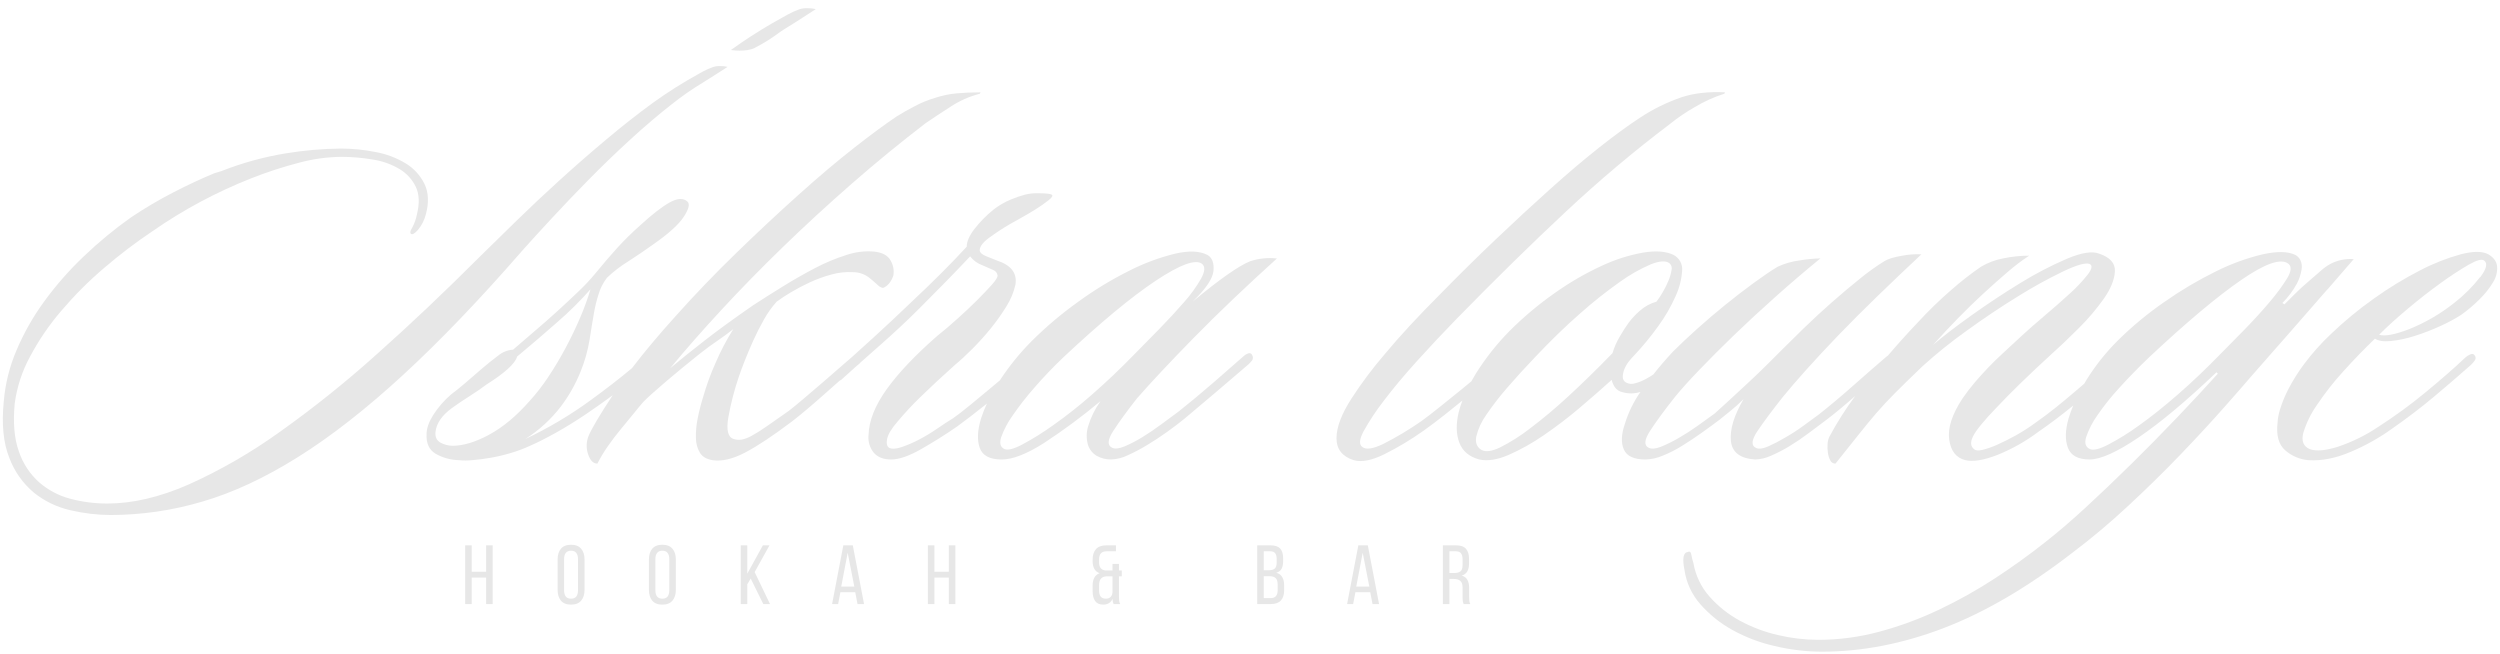 <svg width="283" height="74" viewBox="0 0 283 74" fill="none" xmlns="http://www.w3.org/2000/svg">
<path d="M53.398 65.387V68.378H52.657V61.731H53.398V64.722H55.031V61.731H55.771V68.378H55.031V65.387H53.398ZM63.122 63.336C63.122 62.823 63.245 62.418 63.492 62.121C63.745 61.817 64.128 61.665 64.641 61.665C65.154 61.665 65.537 61.817 65.79 62.121C66.043 62.418 66.169 62.823 66.169 63.336V66.773C66.169 67.279 66.043 67.684 65.79 67.988C65.537 68.292 65.154 68.444 64.641 68.444C64.128 68.444 63.745 68.292 63.492 67.988C63.245 67.684 63.122 67.279 63.122 66.773V63.336ZM63.853 66.811C63.853 67.115 63.916 67.352 64.043 67.523C64.176 67.688 64.375 67.77 64.641 67.77C64.913 67.77 65.112 67.688 65.239 67.523C65.366 67.352 65.429 67.115 65.429 66.811V63.298C65.429 62.994 65.366 62.76 65.239 62.596C65.112 62.425 64.913 62.339 64.641 62.339C64.375 62.339 64.176 62.425 64.043 62.596C63.916 62.76 63.853 62.994 63.853 63.298V66.811ZM73.458 63.336C73.458 62.823 73.582 62.418 73.828 62.121C74.082 61.817 74.465 61.665 74.977 61.665C75.49 61.665 75.873 61.817 76.126 62.121C76.379 62.418 76.506 62.823 76.506 63.336V66.773C76.506 67.279 76.379 67.684 76.126 67.988C75.873 68.292 75.49 68.444 74.977 68.444C74.465 68.444 74.082 68.292 73.828 67.988C73.582 67.684 73.458 67.279 73.458 66.773V63.336ZM74.189 66.811C74.189 67.115 74.252 67.352 74.379 67.523C74.512 67.688 74.711 67.77 74.977 67.77C75.249 67.77 75.449 67.688 75.575 67.523C75.702 67.352 75.765 67.115 75.765 66.811V63.298C75.765 62.994 75.702 62.76 75.575 62.596C75.449 62.425 75.249 62.339 74.977 62.339C74.711 62.339 74.512 62.425 74.379 62.596C74.252 62.76 74.189 62.994 74.189 63.298V66.811ZM84.981 65.491L84.592 66.146V68.378H83.851V61.731H84.592V64.941L86.358 61.731H87.108L85.427 64.76L87.165 68.378H86.405L84.981 65.491ZM95.132 67.039L94.876 68.378H94.192L95.465 61.731H96.537L97.81 68.378H97.069L96.813 67.039H95.132ZM95.227 66.403H96.708L95.958 62.567L95.227 66.403ZM105.774 65.387V68.378H105.034V61.731H105.774V64.722H107.407V61.731H108.148V68.378H107.407V65.387H105.774ZM125.271 62.406C124.986 62.406 124.771 62.482 124.625 62.633C124.486 62.785 124.416 63.023 124.416 63.346V63.678C124.416 63.963 124.483 64.181 124.616 64.333C124.755 64.485 124.945 64.567 125.185 64.58H125.935V63.839H126.666V64.58H126.989V65.244H126.666V67.533C126.666 67.697 126.673 67.849 126.685 67.988C126.698 68.121 126.739 68.251 126.809 68.378H126.059C126.021 68.295 125.992 68.216 125.973 68.14C125.954 68.058 125.942 67.944 125.935 67.798C125.84 68.014 125.701 68.175 125.518 68.283C125.34 68.39 125.131 68.444 124.891 68.444C124.473 68.444 124.166 68.308 123.97 68.036C123.78 67.764 123.685 67.39 123.685 66.915V66.27C123.685 65.941 123.745 65.656 123.866 65.415C123.992 65.168 124.195 64.991 124.473 64.884C124.201 64.789 124.002 64.624 123.875 64.39C123.748 64.149 123.685 63.861 123.685 63.526V63.374C123.685 62.842 123.812 62.437 124.065 62.159C124.324 61.874 124.72 61.731 125.252 61.731H126.325V62.406H125.271ZM125.242 65.244C124.692 65.263 124.416 65.599 124.416 66.251V66.859C124.416 67.156 124.48 67.384 124.606 67.542C124.733 67.694 124.926 67.77 125.185 67.77C125.4 67.77 125.575 67.71 125.707 67.59C125.847 67.463 125.923 67.27 125.935 67.01V65.244H125.242ZM143.808 61.731C144.327 61.731 144.698 61.855 144.919 62.102C145.141 62.342 145.251 62.709 145.251 63.203V63.517C145.251 63.871 145.194 64.159 145.08 64.38C144.967 64.596 144.764 64.748 144.473 64.836C144.796 64.925 145.024 65.093 145.156 65.339C145.296 65.586 145.365 65.893 145.365 66.26V66.82C145.365 67.32 145.242 67.707 144.995 67.979C144.748 68.245 144.365 68.378 143.846 68.378H142.318V61.731H143.808ZM143.628 64.551C143.925 64.551 144.147 64.491 144.292 64.371C144.444 64.251 144.52 64.016 144.52 63.668V63.279C144.52 62.982 144.463 62.763 144.349 62.624C144.242 62.478 144.055 62.406 143.789 62.406H143.058V64.551H143.628ZM143.846 67.704C144.372 67.704 144.634 67.403 144.634 66.802V66.213C144.634 65.839 144.558 65.583 144.406 65.444C144.261 65.298 144.027 65.225 143.704 65.225H143.058V67.704H143.846ZM153.432 67.039L153.175 68.378H152.492L153.764 61.731H154.837L156.109 68.378H155.369L155.112 67.039H153.432ZM153.527 66.403H155.008L154.258 62.567L153.527 66.403ZM164.814 61.731C165.34 61.731 165.716 61.861 165.944 62.121C166.178 62.38 166.295 62.757 166.295 63.251V63.792C166.295 64.159 166.229 64.456 166.096 64.684C165.963 64.912 165.754 65.07 165.469 65.159C165.773 65.248 165.988 65.412 166.115 65.653C166.242 65.887 166.305 66.184 166.305 66.545V67.58C166.305 67.726 166.311 67.868 166.324 68.007C166.337 68.14 166.375 68.264 166.438 68.378H165.688C165.643 68.283 165.612 68.181 165.593 68.074C165.574 67.96 165.564 67.792 165.564 67.57V66.526C165.564 66.153 165.479 65.896 165.308 65.757C165.143 65.612 164.906 65.539 164.596 65.539H164.074V68.378H163.333V61.731H164.814ZM164.624 64.865C164.922 64.865 165.153 64.805 165.317 64.684C165.482 64.558 165.564 64.314 165.564 63.953V63.317C165.564 63.013 165.504 62.785 165.384 62.633C165.27 62.482 165.074 62.406 164.795 62.406H164.074V64.865H164.624Z" fill="#E7E7E7"/>
<path d="M59.166 28.32C60.044 27.337 61.131 26.146 62.427 24.746C63.722 23.346 65.121 21.883 66.623 20.355C68.126 18.828 69.692 17.316 71.324 15.819C72.956 14.322 74.535 12.977 76.062 11.786C77.183 10.892 78.362 10.073 79.591 9.334C80.171 8.993 82.005 7.791 82.363 7.569C82.106 7.508 81.842 7.478 81.577 7.479C81.29 7.465 81.002 7.501 80.728 7.585C80.333 7.722 79.951 7.89 79.583 8.089C79.43 8.172 79.268 8.263 79.109 8.353C77.315 9.338 75.582 10.432 73.922 11.63C72.214 12.875 70.449 14.261 68.63 15.789C66.81 17.316 65.046 18.857 63.337 20.411C61.641 21.952 60.017 23.478 58.465 24.991C56.912 26.503 55.54 27.847 54.349 29.023C50.36 33.014 46.462 36.705 42.654 40.095C39.138 43.258 35.442 46.215 31.585 48.952C28.371 51.257 24.936 53.235 21.329 54.857C18.066 56.285 15.006 57 12.15 57C10.733 57.003 9.322 56.821 7.953 56.458C6.65 56.115 5.442 55.477 4.425 54.593C3.371 53.646 2.581 52.441 2.134 51.097C1.615 49.648 1.459 47.835 1.668 45.658C1.915 43.821 2.494 42.043 3.376 40.413C4.368 38.538 5.567 36.779 6.95 35.17C8.436 33.424 10.06 31.799 11.807 30.314C13.548 28.82 15.377 27.432 17.284 26.157C20.746 23.749 24.476 21.751 28.399 20.202C30.186 19.492 32.015 18.894 33.876 18.412C35.41 18.001 36.988 17.78 38.576 17.754C39.8 17.753 41.022 17.857 42.228 18.064C43.297 18.228 44.325 18.598 45.253 19.153C46.046 19.631 46.681 20.333 47.078 21.169C47.466 21.998 47.504 23.034 47.194 24.277C47.092 24.806 46.91 25.317 46.652 25.789C46.443 26.127 46.4 26.346 46.495 26.45C46.652 26.606 46.924 26.462 47.312 26.024C47.736 25.515 48.041 24.917 48.204 24.275C48.567 22.93 48.515 21.778 48.048 20.817C47.576 19.851 46.834 19.042 45.913 18.488C44.861 17.855 43.702 17.421 42.493 17.205C41.202 16.948 39.888 16.819 38.571 16.817C36.489 16.84 34.411 17.021 32.356 17.359C29.855 17.768 27.404 18.444 25.047 19.375L24.27 19.609C22.768 20.229 21.214 20.954 19.608 21.785C17.977 22.626 16.395 23.559 14.869 24.58C12.965 25.925 11.164 27.41 9.481 29.023C7.84 30.58 6.344 32.283 5.012 34.112C3.753 35.833 2.698 37.693 1.867 39.657C1.085 41.484 0.6 43.425 0.43 45.406C0.168 47.995 0.375 50.132 1.05 51.815C1.623 53.356 2.587 54.721 3.848 55.777C5.052 56.74 6.459 57.417 7.963 57.756C9.466 58.111 11.004 58.294 12.548 58.3C16.047 58.29 19.527 57.781 22.882 56.788C26.352 55.78 29.964 54.099 33.719 51.747C37.475 49.395 41.438 46.3 45.608 42.462C49.777 38.631 54.296 33.918 59.166 28.322" fill="#E7E7E7"/>
<path d="M85.474 5.399C87.518 4.336 87.901 3.812 89.196 3.048C89.857 2.66 91.946 1.284 92.349 1.032C92.056 0.963 91.756 0.929 91.454 0.928C91.127 0.914 90.8 0.954 90.487 1.049C90.038 1.211 89.603 1.408 89.186 1.639L88.647 1.939C88.243 2.158 87.815 2.398 87.369 2.657C85.892 3.517 84.236 4.573 82.742 5.659C82.742 5.659 84.423 5.941 85.476 5.407" fill="#E7E7E7"/>
<path d="M128.774 45.023C129.446 44.246 130.34 43.263 131.456 42.071C132.571 40.88 133.815 39.585 135.186 38.187C136.557 36.788 138.046 35.324 139.652 33.797C141.258 32.269 142.89 30.757 144.547 29.26C143.528 29.145 142.496 29.25 141.522 29.57C140.227 30.089 138.051 31.617 134.994 34.155C136.497 32.706 137.287 31.541 137.366 30.659C137.444 29.777 137.222 29.182 136.706 28.872C135.824 28.405 134.593 28.353 133.013 28.716C131.21 29.161 129.463 29.813 127.809 30.659C125.799 31.663 123.876 32.833 122.06 34.155C120.195 35.487 118.441 36.968 116.815 38.583C115.478 39.921 114.28 41.391 113.241 42.971C113.226 42.996 113.216 43.019 113.2 43.042C112.807 43.382 112.407 43.72 111.998 44.05C111.222 44.698 110.471 45.32 109.745 45.915C109.019 46.51 108.397 46.991 107.88 47.352C107.376 47.661 106.766 48.05 106.093 48.518C105.434 48.976 104.747 49.391 104.036 49.761C103.399 50.097 102.737 50.382 102.055 50.615C101.432 50.822 100.966 50.848 100.656 50.694C100.404 50.537 100.319 50.202 100.422 49.685C100.525 49.169 100.913 48.521 101.589 47.742C102.429 46.736 103.323 45.777 104.268 44.869C105.328 43.832 106.61 42.641 108.114 41.295C108.684 40.828 109.331 40.232 110.055 39.508C110.794 38.767 111.495 37.989 112.155 37.177C112.806 36.378 113.403 35.536 113.941 34.656C114.416 33.904 114.757 33.077 114.95 32.209C115.153 30.917 114.453 30.01 112.85 29.489L111.683 29.023C111.164 28.819 110.904 28.584 110.904 28.325C110.904 27.912 111.255 27.445 111.955 26.926C112.717 26.367 113.508 25.848 114.325 25.371C114.577 25.217 114.998 24.983 115.567 24.673C116.137 24.363 116.706 24.025 117.276 23.665C117.773 23.355 118.252 23.018 118.713 22.657C119.103 22.344 119.217 22.137 119.063 22.034C118.856 21.93 118.365 21.878 117.589 21.878C117.065 21.855 116.542 21.907 116.033 22.034C115.491 22.18 114.959 22.362 114.441 22.578C113.732 22.871 113.066 23.258 112.462 23.73C111.653 24.382 110.923 25.125 110.287 25.946C109.715 26.702 109.432 27.357 109.432 27.927C107.724 29.792 105.623 31.892 103.131 34.228C101.787 35.523 100.363 36.856 98.859 38.228C98.033 38.984 97.239 39.7 96.475 40.385C96.173 40.637 95.767 40.995 95.245 41.451C94.598 42.023 93.913 42.618 93.189 43.238L91.051 45.065C90.35 45.66 89.768 46.142 89.302 46.502C88.275 47.226 87.426 47.821 86.754 48.286C86.218 48.668 85.66 49.018 85.083 49.335C84.732 49.537 84.352 49.681 83.956 49.764C83.644 49.814 83.323 49.787 83.024 49.685C82.404 49.479 82.21 48.676 82.442 47.278C82.722 45.695 83.125 44.136 83.646 42.616C83.802 42.148 84.023 41.553 84.307 40.829C84.591 40.105 84.914 39.341 85.277 38.538C85.64 37.734 86.041 36.944 86.482 36.166C86.884 35.443 87.366 34.766 87.918 34.15C88.431 33.773 88.963 33.423 89.511 33.101C90.204 32.689 90.917 32.313 91.648 31.974C92.438 31.608 93.256 31.308 94.096 31.08C94.891 30.854 95.718 30.762 96.543 30.808C97.254 30.803 97.942 31.051 98.486 31.508C98.796 31.76 99.079 32.012 99.341 32.247C99.503 32.429 99.721 32.551 99.961 32.594C100.48 32.388 100.868 31.924 101.128 31.198C101.228 30.609 101.118 30.003 100.815 29.487C100.504 28.917 99.883 28.581 98.953 28.479C97.888 28.39 96.816 28.522 95.805 28.867C94.587 29.253 93.406 29.746 92.276 30.341C91.083 30.963 89.878 31.649 88.662 32.4C87.445 33.151 86.319 33.864 85.282 34.538C83.108 36.04 81.259 37.384 79.737 38.57C78.215 39.757 76.924 40.794 75.866 41.683C77.576 39.611 79.508 37.41 81.663 35.08C83.817 32.749 86.135 30.379 88.617 27.97C91.102 25.56 93.706 23.165 96.43 20.784C99.153 18.403 101.937 16.124 104.78 13.946C105.452 13.479 106.372 12.871 107.54 12.121C108.573 11.43 109.716 10.918 110.92 10.609L110.998 10.453C110.012 10.453 109.105 10.493 108.278 10.569C107.458 10.644 106.65 10.813 105.869 11.073C105.076 11.306 104.308 11.619 103.578 12.005C102.773 12.419 102.086 12.807 101.518 13.17C100.277 13.998 98.68 15.174 96.73 16.698C94.779 18.222 92.678 19.997 90.429 22.021C88.175 24.038 85.831 26.226 83.397 28.587C80.962 30.948 78.659 33.345 76.488 35.778C74.553 37.918 72.903 39.884 71.541 41.675C70.109 42.868 68.535 44.088 66.817 45.335C64.512 47.014 62.054 48.472 59.475 49.69C61.009 48.713 62.362 47.477 63.475 46.038C64.377 44.844 65.121 43.539 65.688 42.154C66.177 40.968 66.53 39.73 66.739 38.465C66.918 37.298 67.09 36.277 67.243 35.395C67.364 34.698 67.533 34.01 67.748 33.336C67.948 32.646 68.277 32 68.718 31.433C69.442 30.743 70.236 30.131 71.087 29.608C72.095 28.961 73.066 28.301 74.001 27.627C75.71 26.434 76.849 25.397 77.418 24.517C77.988 23.636 78.117 23.067 77.806 22.808C77.341 22.394 76.669 22.434 75.79 22.926C74.911 23.419 73.797 24.286 72.448 25.527C71.55 26.322 70.695 27.163 69.885 28.048C69.109 28.901 68.254 29.898 67.322 31.039C66.763 31.708 66.167 32.343 65.535 32.942C64.809 33.64 64.019 34.378 63.165 35.158C62.312 35.937 61.444 36.701 60.562 37.449C59.68 38.2 58.851 38.912 58.077 39.586C57.463 39.621 56.877 39.853 56.406 40.246C55.811 40.685 55.145 41.217 54.425 41.839C53.958 42.253 53.374 42.757 52.675 43.352C51.977 43.946 51.446 44.375 51.083 44.632C50.284 45.316 49.591 46.114 49.026 47.001C48.522 47.808 48.288 48.513 48.288 49.138C48.235 50.175 48.571 50.914 49.296 51.354C50.101 51.816 51.009 52.069 51.937 52.092C52.44 52.143 52.947 52.143 53.449 52.092C54.098 52.039 54.797 51.948 55.546 51.82C56.32 51.684 57.085 51.502 57.837 51.276C58.581 51.056 59.308 50.783 60.012 50.459C60.842 50.099 61.812 49.605 62.926 48.985C64.04 48.365 65.194 47.651 66.384 46.847C67.357 46.192 68.352 45.481 69.358 44.74C67.879 46.989 66.961 48.539 66.616 49.373C66.358 50.032 66.344 50.761 66.578 51.429C66.81 52.13 67.159 52.48 67.626 52.48C67.968 51.806 68.357 51.156 68.791 50.537C69.258 49.865 69.75 49.217 70.268 48.594C70.785 47.971 71.264 47.388 71.704 46.847C72.146 46.303 72.521 45.839 72.831 45.486C73.401 44.917 74.281 44.127 75.472 43.117C76.664 42.107 77.907 41.085 79.203 40.05C79.927 39.48 80.613 38.976 81.262 38.538C81.907 38.096 82.492 37.671 83.009 37.255C82.237 38.482 81.563 39.768 80.992 41.101C80.434 42.347 79.966 43.633 79.593 44.947C79.341 45.751 79.133 46.568 78.971 47.394C78.823 48.122 78.758 48.865 78.779 49.607C78.779 50.196 78.941 50.774 79.246 51.278C79.528 51.717 80.007 51.989 80.682 52.095C81.716 52.249 82.936 51.964 84.332 51.238C85.728 50.512 87.51 49.325 89.698 47.674C90.162 47.313 90.718 46.86 91.366 46.316C92.015 45.771 92.687 45.188 93.382 44.566L95.064 43.077C95.113 43.06 95.161 43.038 95.207 43.014C95.711 42.555 96.268 42.051 96.861 41.522C97.007 41.398 97.163 41.27 97.304 41.149C97.34 41.114 97.357 41.083 97.388 41.05C98.05 40.461 98.756 39.838 99.517 39.168C101.197 37.691 102.71 36.279 104.054 34.933C105.089 33.897 106.086 32.889 107.046 31.909C108.005 30.929 108.929 29.967 109.818 29.023C110.178 29.486 110.664 29.836 111.217 30.031C111.787 30.29 112.201 30.471 112.459 30.576C112.586 30.627 112.697 30.713 112.779 30.822C112.861 30.932 112.912 31.062 112.926 31.198C112.926 31.405 112.704 31.755 112.265 32.247C111.827 32.738 111.28 33.308 110.635 33.956C109.989 34.603 109.261 35.289 108.457 36.015C107.653 36.741 106.867 37.411 106.088 38.031C103.603 40.205 101.7 42.212 100.379 44.052C99.058 45.892 98.372 47.614 98.32 49.219C98.279 49.577 98.309 49.94 98.409 50.286C98.509 50.632 98.677 50.955 98.902 51.235C99.341 51.755 100.004 52.014 100.883 52.014C101.763 52.014 102.9 51.626 104.263 50.847C105.627 50.069 106.995 49.217 108.341 48.284C109.291 47.593 110.423 46.721 111.716 45.688C111.463 46.228 111.244 46.784 111.061 47.352C110.647 48.7 110.594 49.811 110.904 50.694C111.214 51.576 112.046 52.014 113.392 52.014C114.634 52.014 116.23 51.392 118.181 50.149C120.404 48.694 122.541 47.11 124.58 45.406C123.963 46.268 123.49 47.224 123.181 48.239C122.974 48.908 122.961 49.623 123.143 50.3C123.295 50.834 123.641 51.291 124.114 51.581C124.633 51.88 125.224 52.028 125.823 52.009C126.456 51.98 127.078 51.822 127.647 51.543C128.409 51.199 129.149 50.809 129.863 50.376C130.639 49.909 131.404 49.405 132.156 48.864C132.909 48.323 133.569 47.819 134.135 47.352C135.067 46.575 136.22 45.604 137.593 44.438C138.966 43.272 140.222 42.197 141.361 41.214C141.499 41.079 141.628 40.936 141.749 40.786C141.801 40.698 141.829 40.597 141.829 40.495C141.829 40.392 141.801 40.292 141.749 40.204C141.734 40.158 141.709 40.117 141.676 40.082C141.643 40.048 141.604 40.02 141.56 40.002C141.515 39.983 141.468 39.975 141.42 39.976C141.373 39.977 141.326 39.989 141.283 40.01C141.111 40.066 140.953 40.159 140.819 40.282C139.883 41.112 138.73 42.12 137.361 43.306C135.992 44.492 134.684 45.581 133.437 46.57C132.867 46.987 132.219 47.466 131.494 48.007C130.768 48.548 130.043 49.04 129.318 49.484C128.673 49.883 127.999 50.233 127.302 50.532C126.68 50.784 126.213 50.842 125.903 50.688C125.33 50.428 125.369 49.794 126.019 48.786C126.67 47.777 127.589 46.517 128.777 45.005M55.357 49.219C53.801 50.049 52.428 50.463 51.239 50.462C50.764 50.46 50.297 50.34 49.88 50.114C49.44 49.879 49.245 49.477 49.296 48.909C49.401 47.926 50.023 47.02 51.161 46.19C51.733 45.776 52.403 45.322 53.177 44.828C53.951 44.334 54.576 43.911 55.04 43.548C57.165 42.204 58.331 41.142 58.538 40.362C60.09 39.07 61.603 37.776 63.075 36.478C64.413 35.321 65.672 34.075 66.843 32.748C66.529 33.795 66.157 34.823 65.729 35.828C65.235 36.994 64.678 38.16 64.058 39.327C63.438 40.493 62.766 41.619 62.041 42.706C61.412 43.659 60.709 44.562 59.939 45.406C58.437 47.114 56.91 48.383 55.357 49.212M123.66 44.627C122.234 45.882 120.743 47.059 119.191 48.156C118.075 48.956 116.907 49.683 115.696 50.331C114.738 50.835 114.078 50.991 113.715 50.835C113.248 50.628 113.12 50.189 113.326 49.514C113.638 48.642 114.07 47.819 114.609 47.067C115.37 45.961 116.196 44.901 117.082 43.894C118.09 42.729 119.191 41.577 120.384 40.438C124.584 36.501 128.067 33.614 130.833 31.775C133.599 29.937 135.347 29.303 136.078 29.872C136.441 30.183 136.401 30.739 135.962 31.541C135.41 32.5 134.759 33.399 134.019 34.223C133.164 35.206 132.232 36.214 131.224 37.247C130.216 38.281 129.322 39.19 128.542 39.974C126.884 41.683 125.252 43.236 123.648 44.635" fill="#E7E7E7"/>
<path d="M263.454 32.786C264.513 31.571 265.509 30.419 266.443 29.331C265.53 29.263 264.615 29.451 263.802 29.875C263.394 30.099 263.016 30.372 262.675 30.689C262.234 31.077 261.756 31.493 261.239 31.932C260.722 32.37 260.231 32.826 259.762 33.293L258.597 34.457L258.363 34.301C259.007 33.656 259.557 32.924 259.996 32.126C260.27 31.617 260.454 31.066 260.541 30.495C260.608 30.125 260.553 29.744 260.384 29.409C260.258 29.179 260.069 28.989 259.84 28.862C259.012 28.452 257.782 28.427 256.15 28.786C254.306 29.226 252.52 29.878 250.827 30.729C248.798 31.729 246.85 32.884 245 34.185C243.11 35.49 241.339 36.959 239.707 38.575C238.38 39.901 237.208 41.373 236.214 42.963C236.115 43.122 236.035 43.273 235.944 43.427L234.893 44.324C234.167 44.947 233.419 45.567 232.64 46.19C231.861 46.812 231.128 47.354 230.465 47.82C229.733 48.361 228.968 48.854 228.174 49.297C227.423 49.711 226.723 50.06 226.074 50.346C225.538 50.592 224.979 50.787 224.406 50.928C223.939 51.034 223.627 51.006 223.473 50.85C223.058 50.539 223.019 50.047 223.357 49.375C223.695 48.703 224.562 47.641 225.958 46.19C226.787 45.309 227.719 44.364 228.756 43.354C229.793 42.344 230.934 41.27 232.181 40.13C233.114 39.3 234.15 38.316 235.289 37.176C236.345 36.136 237.307 35.005 238.165 33.797C238.941 32.683 239.355 31.66 239.407 30.729C239.459 29.799 238.864 29.126 237.62 28.713C236.844 28.402 235.626 28.596 233.968 29.295C232.138 30.083 230.369 31.006 228.675 32.055C226.81 33.194 224.972 34.411 223.161 35.705C221.349 36.998 219.903 38.111 218.823 39.042C219.703 38.059 220.636 37.061 221.621 36.05C222.605 35.038 223.576 34.093 224.534 33.215C225.492 32.334 226.411 31.518 227.292 30.767C228.054 30.106 228.858 29.497 229.701 28.942C228.708 28.943 227.718 29.047 226.747 29.252C225.871 29.418 225.03 29.733 224.262 30.185C223.098 30.985 221.983 31.853 220.922 32.786C219.584 33.943 218.312 35.176 217.114 36.478C215.93 37.721 214.798 38.979 213.707 40.259C213.616 40.314 213.532 40.378 213.455 40.45C212.366 41.383 211.148 42.445 209.802 43.636C208.457 44.828 207.162 45.915 205.918 46.898C205.448 47.247 204.867 47.674 204.174 48.178C203.482 48.682 202.783 49.135 202.077 49.537C201.451 49.912 200.802 50.249 200.134 50.545C199.539 50.797 199.086 50.855 198.776 50.701C198.204 50.441 198.269 49.793 198.97 48.758C199.67 47.723 200.616 46.454 201.805 44.952C202.477 44.122 203.358 43.099 204.447 41.882C205.535 40.666 206.765 39.345 208.136 37.92C209.509 36.497 210.999 35.007 212.605 33.451C214.211 31.895 215.843 30.342 217.5 28.791C216.771 28.753 216.04 28.806 215.325 28.947C214.392 29.101 213.717 29.308 213.308 29.567C212.36 30.155 211.452 30.804 210.589 31.511C209.554 32.339 208.492 33.232 207.403 34.19C206.314 35.148 205.248 36.131 204.205 37.139C203.17 38.147 202.264 39.04 201.488 39.818C201.175 40.13 200.709 40.594 200.089 41.217C199.469 41.839 198.781 42.5 198.03 43.198C197.279 43.896 196.553 44.571 195.855 45.214C195.156 45.857 194.572 46.394 194.105 46.807C193.536 47.224 192.889 47.69 192.165 48.206C191.463 48.709 190.736 49.176 189.987 49.605C189.351 49.976 188.689 50.301 188.006 50.578C187.414 50.809 186.958 50.847 186.647 50.693C186.078 50.433 186.13 49.785 186.804 48.75C187.478 47.715 188.409 46.447 189.599 44.944C190.271 44.114 191.191 43.091 192.359 41.875C193.527 40.658 194.834 39.35 196.28 37.95C197.731 36.552 199.297 35.102 200.981 33.6C202.665 32.098 204.361 30.648 206.07 29.25C205.276 29.271 204.484 29.349 203.701 29.482C202.854 29.59 202.029 29.827 201.253 30.182C200.477 30.648 199.558 31.27 198.496 32.047C197.434 32.825 196.359 33.654 195.272 34.533C194.183 35.415 193.122 36.321 192.087 37.252C191.051 38.183 190.145 39.037 189.367 39.815C188.548 40.695 187.814 41.554 187.149 42.399C186.897 42.558 186.663 42.709 186.413 42.845C185.999 43.083 185.556 43.266 185.095 43.389C184.93 43.444 184.756 43.465 184.583 43.452C184.41 43.439 184.241 43.391 184.087 43.311C183.971 43.254 183.873 43.166 183.804 43.057C183.735 42.947 183.697 42.821 183.696 42.691C183.698 42.37 183.765 42.053 183.893 41.759C184.019 41.451 184.189 41.164 184.397 40.904C184.567 40.687 184.748 40.479 184.941 40.282C185.935 39.233 186.856 38.117 187.698 36.942C188.48 35.877 189.144 34.73 189.68 33.522C190.1 32.618 190.35 31.644 190.418 30.649C190.454 30.288 190.38 29.924 190.207 29.605C190.034 29.286 189.77 29.026 189.448 28.859C188.618 28.448 187.477 28.355 186.027 28.59C184.388 28.881 182.795 29.39 181.289 30.102C179.434 30.96 177.662 31.988 175.996 33.172C174.164 34.456 172.448 35.898 170.867 37.481C169.427 38.945 168.151 40.561 167.061 42.3C166.88 42.595 166.724 42.88 166.557 43.167C166.167 43.493 165.761 43.825 165.345 44.163C164.517 44.835 163.713 45.483 162.936 46.106C162.158 46.73 161.485 47.247 160.919 47.659C159.532 48.628 158.079 49.498 156.569 50.263C155.426 50.807 154.649 50.924 154.238 50.613C153.824 50.352 153.863 49.757 154.354 48.826C155.028 47.617 155.794 46.461 156.645 45.368C157.681 43.997 158.925 42.508 160.375 40.902C161.825 39.295 163.334 37.688 164.901 36.08C169.252 31.627 173.368 27.588 177.251 23.962C181.01 20.441 184.953 17.121 189.062 14.017C189.938 13.308 190.872 12.674 191.855 12.121C192.904 11.486 194.026 10.978 195.197 10.609L195.275 10.453C194.368 10.399 193.458 10.426 192.555 10.531C191.817 10.615 191.088 10.771 190.38 10.997C188.708 11.57 187.115 12.354 185.639 13.329C184.295 14.207 182.754 15.333 181.017 16.706C179.28 18.079 177.431 19.646 175.472 21.409C173.503 23.172 171.457 25.062 169.335 27.08C167.213 29.098 165.112 31.17 163.034 33.295C160.549 35.78 158.464 38.033 156.781 40.055C155.408 41.648 154.145 43.332 153 45.096C151.864 46.856 151.295 48.359 151.291 49.602C151.291 50.845 151.942 51.674 153.234 52.09C154.117 52.342 155.266 52.128 156.692 51.427C158.248 50.651 159.741 49.755 161.159 48.748C161.885 48.232 162.675 47.636 163.53 46.961C164.203 46.431 164.876 45.885 165.547 45.34C165.376 45.78 165.233 46.231 165.118 46.688C164.807 48.009 164.833 49.149 165.196 50.109C165.559 51.068 166.31 51.702 167.45 52.012C168.382 52.218 169.483 52.05 170.751 51.508C172.14 50.898 173.466 50.157 174.713 49.295C176.127 48.331 177.489 47.294 178.794 46.187C180.138 45.048 181.355 43.986 182.443 43.001C182.508 43.293 182.627 43.57 182.794 43.818C183.003 44.122 183.324 44.331 183.686 44.4C184.347 44.589 185.049 44.577 185.702 44.365C184.928 45.467 184.332 46.685 183.938 47.974C183.525 49.167 183.486 50.138 183.822 50.888C184.16 51.644 184.974 52.014 186.269 52.014C186.937 51.993 187.595 51.848 188.21 51.586C188.982 51.279 189.723 50.902 190.426 50.459C191.182 49.993 191.913 49.501 192.641 48.985C193.369 48.468 194.04 47.977 194.657 47.508C194.967 47.256 195.368 46.925 195.862 46.535C196.392 46.112 196.897 45.658 197.374 45.176C196.286 47.041 195.807 48.621 195.938 49.915C196.069 51.209 196.988 51.908 198.695 52.014C199.313 51.991 199.92 51.845 200.482 51.586C201.206 51.275 201.907 50.912 202.579 50.499C203.305 50.059 204.03 49.567 204.754 49.022L206.77 47.51C207.184 47.198 207.688 46.796 208.283 46.305C208.825 45.857 209.404 45.36 210.012 44.826C208.922 46.294 207.941 47.839 207.078 49.451C206.962 49.709 206.896 49.986 206.881 50.267C206.857 50.604 206.871 50.942 206.922 51.276C206.963 51.574 207.055 51.863 207.194 52.13C207.247 52.238 207.33 52.328 207.434 52.39C207.537 52.453 207.656 52.484 207.776 52.48C208.811 51.185 209.679 50.097 210.38 49.217C211.08 48.336 211.752 47.52 212.396 46.769C213.045 46.018 213.77 45.241 214.571 44.438C215.373 43.635 216.396 42.637 217.641 41.446C219.219 40.017 220.88 38.682 222.614 37.446C224.581 36.021 226.514 34.727 228.411 33.562C230.068 32.525 231.78 31.578 233.54 30.727C235.067 30.001 236.063 29.716 236.529 29.872C236.892 30.026 236.829 30.429 236.335 31.075C235.701 31.873 235 32.614 234.238 33.29C233.33 34.12 232.373 34.96 231.364 35.81C230.356 36.661 229.516 37.399 228.844 38.026C228.068 38.752 227.368 39.4 226.745 39.969C226.125 40.539 225.552 41.096 225.036 41.64C224.519 42.185 224.028 42.727 223.561 43.271C223.064 43.855 222.597 44.464 222.162 45.096C220.97 46.91 220.465 48.465 220.65 49.758C220.829 51.054 221.439 51.828 222.475 52.09C223.355 52.293 224.559 52.098 226.087 51.505C227.735 50.843 229.29 49.969 230.712 48.904C231.972 48.039 233.313 47.034 234.689 45.907C234.49 46.378 234.316 46.859 234.167 47.349C233.779 48.697 233.754 49.809 234.089 50.691C234.424 51.573 235.243 52.012 236.536 52.012C237.78 52.012 239.628 51.182 242.081 49.524C244.534 47.866 247.475 45.406 250.903 42.144L251.059 42.3C249.659 43.853 248.118 45.51 246.437 47.271C244.755 49.032 243.045 50.767 241.307 52.478C239.573 54.187 237.865 55.818 236.181 57.373C234.497 58.927 232.93 60.271 231.48 61.405C229.718 62.801 227.827 64.161 225.807 65.483C223.788 66.799 221.683 67.978 219.506 69.012C217.344 70.04 215.095 70.872 212.784 71.497C210.518 72.114 208.179 72.427 205.83 72.429C204.287 72.424 202.75 72.242 201.248 71.885C199.743 71.54 198.292 70.992 196.936 70.254C195.647 69.554 194.49 68.633 193.518 67.535C192.566 66.46 191.933 65.141 191.691 63.726C191.588 63.422 191.511 63.111 191.459 62.794C191.406 62.484 191.277 62.381 191.071 62.484C190.552 62.534 190.421 63.206 190.68 64.5C190.885 65.941 191.506 67.291 192.467 68.384C193.494 69.557 194.717 70.543 196.081 71.298C197.579 72.128 199.187 72.743 200.858 73.123C202.614 73.546 204.414 73.763 206.221 73.77C210.78 73.77 215.389 72.876 220.05 71.088C224.711 69.301 229.555 66.465 234.581 62.582C236.771 60.928 238.874 59.162 240.882 57.289C243.004 55.322 244.985 53.379 246.825 51.462C248.665 49.545 250.283 47.797 251.679 46.217C253.079 44.639 254.087 43.487 254.703 42.759C255.374 41.983 256.216 41.04 257.189 39.924C258.161 38.807 259.205 37.655 260.258 36.428L263.444 32.776M183.353 38.109C183.003 38.694 182.729 39.321 182.537 39.974C180.774 41.787 179.104 43.419 177.526 44.869C176.138 46.158 174.687 47.376 173.176 48.518C172.121 49.338 170.989 50.054 169.796 50.656C168.864 51.097 168.165 51.188 167.699 50.928C167.18 50.617 166.985 50.113 167.114 49.416C167.327 48.534 167.709 47.703 168.241 46.968C168.969 45.898 169.76 44.873 170.61 43.898C171.568 42.788 172.617 41.636 173.758 40.443C175.517 38.578 177.226 36.92 178.885 35.47C180.319 34.196 181.824 33.003 183.391 31.896C184.479 31.108 185.652 30.444 186.887 29.915C187.873 29.527 188.573 29.488 188.986 29.799C189.095 29.893 189.174 30.016 189.215 30.154C189.256 30.291 189.257 30.438 189.218 30.576C189.151 30.99 189.033 31.395 188.868 31.78C188.679 32.236 188.459 32.677 188.208 33.101C187.998 33.466 187.765 33.816 187.509 34.15C186.802 34.347 186.151 34.706 185.607 35.198C185.162 35.584 184.759 36.013 184.402 36.481C184.021 37.004 183.671 37.548 183.353 38.112M256.926 34.187C256.071 35.196 255.139 36.219 254.129 37.257C253.119 38.296 252.226 39.202 251.45 39.977C249.791 41.685 248.16 43.239 246.555 44.637C244.95 46.035 243.474 47.211 242.127 48.166C241.017 48.977 239.849 49.704 238.631 50.341C237.648 50.845 236.972 51.001 236.614 50.845C236.097 50.638 235.942 50.185 236.148 49.486C236.452 48.599 236.884 47.761 237.431 46.998C238.196 45.892 239.038 44.841 239.951 43.853C240.985 42.714 242.098 41.575 243.291 40.435C247.492 36.498 250.962 33.585 253.703 31.695C256.443 29.804 258.23 29.196 259.064 29.87C259.424 30.18 259.374 30.724 258.907 31.501C258.319 32.444 257.656 33.34 256.926 34.18" fill="#E7E7E7"/>
<path d="M281.672 28.786C281 28.423 279.964 28.423 278.564 28.786C276.963 29.228 275.413 29.839 273.942 30.611C272.127 31.543 270.384 32.608 268.727 33.797C267.011 35.008 265.389 36.346 263.873 37.799C262.769 38.836 261.757 39.967 260.848 41.179C260.159 42.097 259.548 43.072 259.021 44.093C258.64 44.826 258.328 45.593 258.088 46.384C257.934 46.874 257.842 47.382 257.816 47.896C257.662 49.296 257.946 50.318 258.671 50.963C259.406 51.615 260.333 52.011 261.312 52.092C262.814 52.193 264.433 51.869 266.169 51.12C267.801 50.427 269.352 49.554 270.791 48.519C272.5 47.325 274.08 46.121 275.53 44.904C276.98 43.688 278.378 42.484 279.726 41.292C279.883 41.137 280.026 40.968 280.155 40.788C280.217 40.702 280.247 40.596 280.24 40.49C280.232 40.384 280.188 40.283 280.114 40.206C280.011 40.05 279.842 40.027 279.61 40.128C279.394 40.222 279.196 40.353 279.025 40.516C277.94 41.555 276.49 42.824 274.675 44.325C272.921 45.78 271.08 47.127 269.161 48.357C267.764 49.292 266.248 50.036 264.654 50.57C263.256 51.012 262.194 51.103 261.468 50.842C260.744 50.531 260.498 49.923 260.73 49.017C261.074 47.879 261.599 46.804 262.285 45.832C263.186 44.49 264.185 43.217 265.274 42.023C266.467 40.704 267.658 39.474 268.848 38.334C269.211 38.586 269.806 38.684 270.635 38.606C271.559 38.508 272.471 38.312 273.354 38.023C274.349 37.71 275.322 37.334 276.268 36.897C277.09 36.532 277.882 36.104 278.637 35.617C279.371 35.091 280.059 34.506 280.696 33.867C281.279 33.3 281.787 32.66 282.209 31.965C282.549 31.433 282.712 30.808 282.675 30.177C282.625 29.608 282.287 29.142 281.667 28.779M280.772 31.342C279.904 32.454 278.901 33.453 277.785 34.316C276.239 35.538 274.525 36.532 272.697 37.267C271.067 37.889 269.94 38.097 269.317 37.89C270.249 36.957 271.351 35.96 272.621 34.898C273.891 33.836 275.121 32.878 276.311 32.022C277.324 31.284 278.374 30.596 279.456 29.963C280.361 29.447 280.946 29.29 281.206 29.497C281.619 29.808 281.476 30.43 280.777 31.362" fill="#E7E7E7"/>
</svg>
